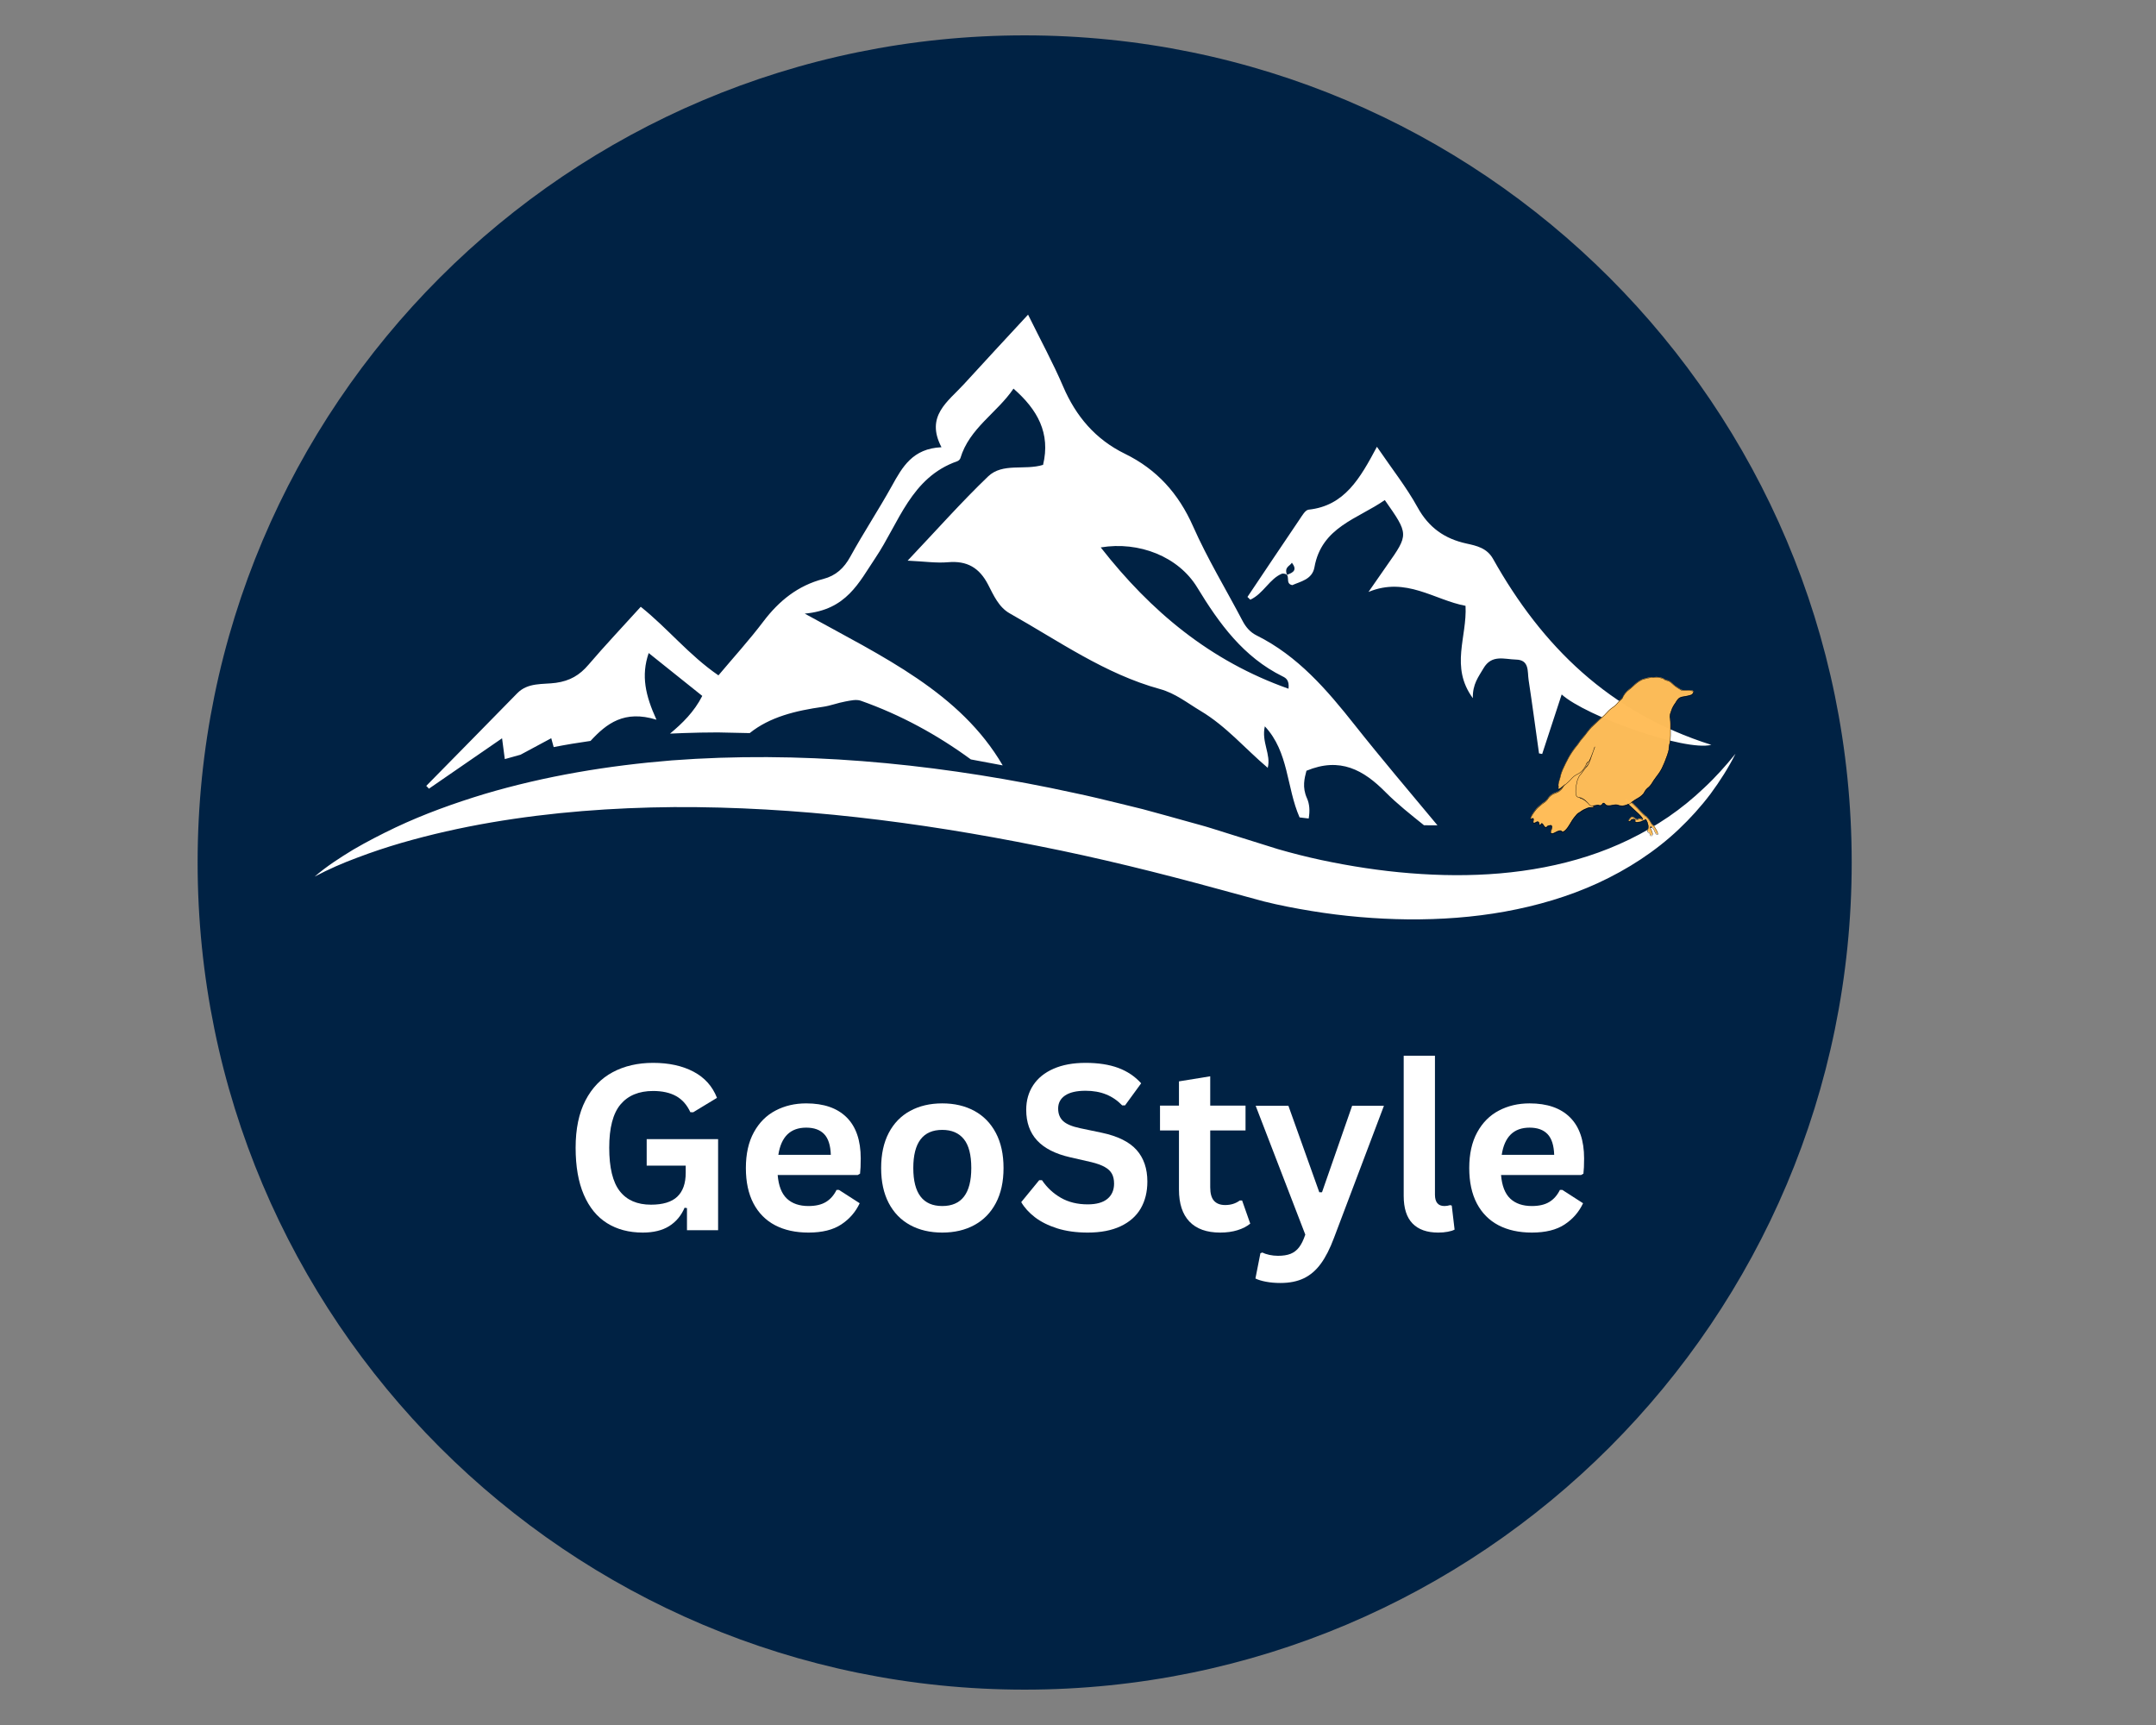<svg xmlns="http://www.w3.org/2000/svg" xmlns:xlink="http://www.w3.org/1999/xlink" width="1000" zoomAndPan="magnify" viewBox="0 0 750 600" height="800" preserveAspectRatio="xMidYMid meet" version="1.0"><rect x="0" y="0" width="750" height="600" fill="#808080" stroke="none"/><defs><g/><clipPath id="5e8b9f7365"><path d="M 68.746 12.301 L 644.145 12.301 L 644.145 587.699 L 68.746 587.699 Z M 68.746 12.301 " clip-rule="nonzero"/></clipPath><clipPath id="7512590128"><path d="M 356.445 12.301 C 197.551 12.301 68.746 141.109 68.746 300 C 68.746 458.891 197.551 587.699 356.445 587.699 C 515.336 587.699 644.145 458.891 644.145 300 C 644.145 141.109 515.336 12.301 356.445 12.301 " clip-rule="nonzero"/></clipPath><clipPath id="4ebb347de2"><path d="M 109.469 109.297 L 603.719 109.297 L 603.719 320 L 109.469 320 Z M 109.469 109.297 " clip-rule="nonzero"/></clipPath><clipPath id="03a76bc0bc"><path d="M 532.285 261 L 555 261 L 555 290 L 532.285 290 Z M 532.285 261 " clip-rule="nonzero"/></clipPath><clipPath id="9b85c0da61"><path d="M 532.285 260 L 556 260 L 556 290.789 L 532.285 290.789 Z M 532.285 260 " clip-rule="nonzero"/></clipPath><clipPath id="d83081f821"><path d="M 565 277 L 577 277 L 577 290.789 L 565 290.789 Z M 565 277 " clip-rule="nonzero"/></clipPath><clipPath id="db33e0131d"><path d="M 564 277 L 578 277 L 578 290.789 L 564 290.789 Z M 564 277 " clip-rule="nonzero"/></clipPath><clipPath id="0691a61510"><path d="M 542 235.289 L 589.285 235.289 L 589.285 281 L 542 281 Z M 542 235.289 " clip-rule="nonzero"/></clipPath><clipPath id="082b4bcdc3"><path d="M 541 235.289 L 589.285 235.289 L 589.285 281 L 541 281 Z M 541 235.289 " clip-rule="nonzero"/></clipPath></defs><g fill="#ffffff" fill-opacity="1"><g transform="translate(375.676, 295.618)"><g/></g></g><g clip-path="url(#5e8b9f7365)"><g clip-path="url(#7512590128)"><path fill="#002244" d="M 68.746 12.301 L 644.145 12.301 L 644.145 587.699 L 68.746 587.699 Z M 68.746 12.301 " fill-opacity="1" fill-rule="nonzero"/></g></g><g clip-path="url(#4ebb347de2)"><path fill="#ffffff" d="M 440.961 267.234 C 440.973 267.188 440.984 267.125 440.996 267.078 C 441.02 267.09 441.031 267.113 441.059 267.137 Z M 434.938 208.59 C 434.621 208.254 434.285 207.926 433.949 207.629 C 439.984 198.633 445.996 189.625 452.07 180.668 C 452.949 179.379 454.047 177.41 455.203 177.277 C 467.734 175.941 473.105 166.418 478.988 155.402 C 484.254 163.137 489.266 169.461 493.109 176.434 C 496.988 183.492 502.496 187.391 510.145 189.062 C 513.688 189.832 517.254 190.613 519.387 194.398 C 536.387 224.691 559.777 247.852 595.32 259.082 C 586.125 261.414 551.715 249.148 543.258 241.551 C 540.957 248.598 538.715 255.426 536.473 262.258 C 536.113 262.184 535.738 262.113 535.375 262.051 C 534.172 253.527 533.039 244.988 531.75 236.488 C 531.305 233.566 532.098 229.512 527.352 229.418 C 523.363 229.332 518.918 227.516 516.039 232.48 C 514.363 235.367 512.219 237.953 512.352 242.848 C 504.352 231.906 510.398 221.625 509.809 210.719 C 499.023 208.723 489.121 200.484 476.047 205.895 C 478.191 202.816 480.312 199.727 482.469 196.66 C 490.086 185.852 490.086 185.852 481.723 173.934 C 472.359 180.488 459.746 183.266 457.25 197.309 C 456.492 201.59 452.324 202.266 449.551 203.527 C 446.551 202.961 449.707 199.402 446.031 199.512 C 441.66 201.219 439.539 206.484 434.938 208.59 Z M 447.695 199.941 C 449.973 199.125 451.312 198.234 449.406 195.723 C 448.66 196.973 446.684 197.176 447.695 199.941 Z M 149.207 274.328 C 148.918 273.98 148.605 273.668 148.277 273.355 C 158.832 262.617 169.398 251.902 179.918 241.141 C 183.691 237.281 188.871 238.133 193.379 237.508 C 198.246 236.824 201.605 234.863 204.691 231.242 C 210.5 224.449 216.656 217.945 222.898 211.055 C 232.344 218.594 239.621 227.84 249.922 234.91 C 255.188 228.645 260.648 222.645 265.527 216.199 C 270.984 208.984 277.562 203.672 286.406 201.375 C 290.758 200.242 293.602 197.621 295.793 193.629 C 300.371 185.297 305.637 177.336 310.254 169.016 C 313.914 162.414 317.48 156.004 327.508 155.559 C 321.809 144.676 329.809 139.664 335.316 133.625 C 342.57 125.664 349.906 117.801 357.629 109.445 C 362.004 118.32 366.305 126.207 369.836 134.445 C 374.293 144.844 381.102 152.828 391.293 157.82 C 402.43 163.254 409.984 171.66 415.043 183.098 C 420.031 194.375 426.5 205.004 432.238 215.949 C 433.395 218.148 434.898 219.906 437.094 221 C 451.492 228.152 461.578 239.926 471.312 252.227 C 480.648 264.012 490.398 275.473 500.035 287.051 C 499.352 287.051 498.652 287.062 497.965 287.062 C 497.086 287.062 496.219 287.039 495.352 287.039 C 490.758 283.336 486.098 279.691 481.965 275.52 C 474.371 267.848 466.191 263.207 454.469 268.09 C 453.793 270.684 452.926 273.812 454.648 277.648 C 455.551 279.645 455.707 282.012 455.25 284.695 C 454.203 284.574 453.152 284.453 452.082 284.32 C 447.48 273.824 448.371 261.582 439.996 252.637 C 438.73 258.094 442.238 262.414 440.996 267.066 C 433.215 260.5 426.633 252.637 417.645 247.273 C 413.02 244.508 408.863 241.141 403.512 239.672 C 384.332 234.406 368.27 222.922 351.254 213.352 C 347.41 211.188 345.629 207.016 343.727 203.348 C 340.676 197.465 336.41 194.977 329.785 195.555 C 325.723 195.914 321.566 195.277 315.734 195.012 C 325.891 184.285 334.449 174.617 343.727 165.719 C 348.785 160.875 356.438 163.688 362.848 161.691 C 365.496 150.688 360.93 142.477 352.559 135.176 C 346.848 143.629 337.207 148.922 334.086 159.371 C 333.953 159.805 333.434 160.285 332.977 160.441 C 316.902 166.059 312.723 181.859 304.531 194.051 C 298.781 202.602 294.492 212.148 279.938 213.434 C 307.266 228.516 334.027 240.91 348.809 266.223 C 345.121 265.516 341.422 264.816 337.727 264.145 C 326 255.559 313.254 248.609 299.457 243.738 C 297.867 243.172 295.816 243.676 294.035 244.004 C 291.434 244.473 288.926 245.469 286.324 245.844 C 276.781 247.188 267.77 249.379 260.793 254.992 L 249.707 254.754 C 245.609 254.766 241.562 254.836 237.73 254.98 C 236.176 255.027 234.621 255.102 233.078 255.172 C 237.379 251.59 241.465 247.621 244.297 242.055 C 238.406 237.34 232.344 232.496 225.656 227.145 C 222.957 235.043 224.523 241.91 228.367 250.34 C 217.164 246.852 210.98 251.688 205.426 257.711 C 201.016 258.336 196.738 259.047 192.605 259.863 C 192.328 258.863 192.051 257.855 191.762 256.773 C 188.062 258.758 184.594 260.621 181.074 262.508 C 179.219 263 177.402 263.508 175.605 264.035 C 175.305 261.773 175.039 259.695 174.652 256.797 C 165.832 262.871 157.52 268.594 149.207 274.328 Z M 382.91 190.406 C 400.32 212.664 421.008 229.945 448.238 239.555 C 448.551 236.523 447.297 235.824 446.191 235.273 C 432.527 228.527 424.117 216.898 416.465 204.32 C 409.945 193.605 396.223 188.184 382.91 190.406 Z M 592.766 274.078 C 588.887 277.77 584.754 281.137 580.402 284.117 C 571.668 290.07 562.184 294.625 552.281 297.812 C 532.449 304.188 511.316 305.402 490.555 303.73 C 480.156 302.91 469.793 301.301 459.59 299.137 C 454.492 298.043 449.43 296.754 444.516 295.336 L 429.199 290.539 L 421.332 288.074 C 418.707 287.242 416.055 286.582 413.418 285.824 C 408.125 284.371 402.848 282.855 397.535 281.449 C 392.211 280.102 386.859 278.852 381.523 277.551 C 376.172 276.266 370.773 275.23 365.402 274.051 C 322.301 265.309 277.891 261.16 233.719 264.48 C 211.668 266.262 189.703 269.879 168.496 276.18 C 157.918 279.391 147.508 283.133 137.531 287.844 C 132.555 290.215 127.664 292.738 122.914 295.504 C 118.227 298.355 113.59 301.336 109.457 304.906 C 114.266 302.348 119.215 300.195 124.277 298.32 C 129.312 296.406 134.41 294.711 139.566 293.207 C 149.867 290.227 160.316 287.883 170.832 286.078 C 191.871 282.48 213.148 280.906 234.418 280.727 C 276.984 280.508 319.422 285.848 361.281 294.266 C 382.234 298.391 403.043 303.562 423.684 309.199 L 439.586 313.52 C 445.141 314.914 450.672 315.957 456.238 316.871 C 467.348 318.699 478.578 319.652 489.844 319.781 C 501.098 319.867 512.41 319.086 523.543 317.066 C 534.664 315.047 545.641 311.859 555.934 307.121 C 566.211 302.383 575.812 296.18 583.934 288.492 C 587.996 284.656 591.719 280.523 595.043 276.121 C 598.32 271.684 601.273 267.055 603.719 262.184 C 600.297 266.406 596.695 270.434 592.766 274.078 Z M 592.766 274.078 " fill-opacity="1" fill-rule="nonzero"/></g><g clip-path="url(#03a76bc0bc)"><path fill="#ffbd59" d="M 544.078 272.895 C 543.574 273.602 543.645 274.031 542.527 274.914 C 541.41 275.797 540.793 275.547 539.609 276.43 C 538.422 277.312 538.695 277.594 537.785 278.449 C 536.871 279.309 536.938 278.98 535.957 279.867 C 534.977 280.75 534.75 280.801 533.859 281.988 C 532.973 283.176 532.516 283.957 532.402 284.613 C 532.285 285.27 533.129 284.234 533.406 284.613 C 533.68 284.992 533.086 285.852 533.496 286.129 C 533.906 286.406 534.5 285.523 535.047 285.727 C 535.594 285.926 535.344 286.785 535.684 286.938 C 536.027 287.09 535.938 286.156 536.414 286.332 C 536.895 286.508 537.055 287.441 537.602 287.645 C 538.148 287.848 538.035 287.215 538.605 287.141 C 539.176 287.062 539.629 286.684 539.883 287.34 C 540.133 288 538.969 289.387 539.609 289.766 C 540.246 290.145 541.227 289.109 542.438 288.855 C 543.645 288.605 543.121 289.941 544.441 288.758 C 545.766 287.57 546.402 285.727 547.727 284.109 C 549.051 282.492 548.617 283.074 549.734 282.289 C 550.852 281.508 551.035 281.457 552.195 280.977 C 553.359 280.496 554.637 281.102 554.387 280.371 C 554.137 279.637 552.449 278.957 551.195 278.047 C 549.938 277.137 549.961 277.945 549.367 276.734 C 548.777 275.52 548.777 274.789 548.82 273.199 C 548.867 271.605 549.117 271.582 549.551 270.367 C 549.984 269.156 549.824 269.508 550.555 268.348 C 551.285 267.188 551.625 266.809 552.469 265.723 C 553.312 264.637 553.359 265.016 553.93 264.004 C 554.5 262.992 554.797 262.082 554.75 261.68 C 554.707 261.277 554.297 261.68 553.746 262.387 C 553.199 263.094 553.176 263.598 552.562 264.508 C 551.945 265.418 551.902 265.344 551.285 266.023 C 550.668 266.707 550.918 266.656 550.098 267.238 C 549.277 267.816 549.094 267.488 548 268.348 C 546.906 269.207 546.586 269.738 545.719 270.672 C 544.852 271.605 544.945 271.531 544.535 272.086 C 544.125 272.641 544.578 272.188 544.078 272.895 Z M 544.078 272.895 " fill-opacity="1" fill-rule="evenodd"/></g><g clip-path="url(#9b85c0da61)"><path stroke-linecap="butt" transform="matrix(0.361, 0, 0, 0.361, 525.352, 124.873)" fill="none" stroke-linejoin="miter" d="M 51.874 410.591 C 50.478 412.552 50.673 413.744 47.578 416.193 C 44.483 418.642 42.773 417.948 39.495 420.397 C 36.205 422.846 36.962 423.626 34.441 425.999 C 31.909 428.383 32.093 427.473 29.377 429.932 C 26.661 432.381 26.033 432.522 23.566 435.816 C 21.11 439.11 19.844 441.277 19.53 443.097 C 19.205 444.918 21.543 442.046 22.311 443.097 C 23.068 444.148 21.424 446.532 22.56 447.301 C 23.696 448.071 25.341 445.622 26.856 446.185 C 28.371 446.738 27.678 449.122 28.62 449.544 C 29.572 449.967 29.323 447.377 30.643 447.865 C 31.974 448.353 32.418 450.942 33.933 451.506 C 35.448 452.069 35.134 450.314 36.714 450.108 C 38.293 449.891 39.549 448.84 40.252 450.66 C 40.945 452.492 37.72 456.338 39.495 457.389 C 41.258 458.44 43.974 455.569 47.329 454.865 C 50.673 454.171 49.223 457.877 52.88 454.594 C 56.548 451.3 58.312 446.185 61.981 441.7 C 65.649 437.214 64.448 438.828 67.543 436.65 C 70.637 434.483 71.146 434.342 74.36 433.01 C 77.585 431.677 81.123 433.356 80.43 431.33 C 79.738 429.293 75.063 427.408 71.59 424.883 C 68.105 422.358 68.17 424.601 66.525 421.242 C 64.891 417.873 64.891 415.846 65.011 411.436 C 65.14 407.016 65.833 406.95 67.034 403.581 C 68.235 400.222 67.792 401.197 69.815 397.979 C 71.839 394.761 72.78 393.71 75.117 390.697 C 77.455 387.685 77.585 388.736 79.164 385.93 C 80.744 383.123 81.567 380.599 81.437 379.483 C 81.318 378.367 80.182 379.483 78.656 381.444 C 77.141 383.405 77.076 384.803 75.377 387.328 C 73.667 389.852 73.548 389.646 71.839 391.532 C 70.129 393.428 70.821 393.287 68.549 394.902 C 66.277 396.505 65.768 395.595 62.738 397.979 C 59.708 400.363 58.821 401.836 56.419 404.426 C 54.016 407.016 54.276 406.81 53.14 408.348 C 52.004 409.887 53.259 408.63 51.874 410.591 Z M 51.874 410.591 " stroke="#000000" stroke-width="0.399" stroke-opacity="1" stroke-miterlimit="4"/></g><g clip-path="url(#d83081f821)"><path fill="#ffbd59" d="M 565.773 278.863 C 566.789 280.25 570.078 282.754 571.168 284.203 C 572.262 285.656 570.578 284.488 570.137 284.672 C 569.699 284.855 569.895 285.055 569.41 284.938 C 568.926 284.82 568.715 284.371 568.199 284.203 C 567.684 284.039 567.773 283.953 567.348 284.27 C 566.926 284.586 566.559 285.172 566.5 285.473 C 566.438 285.773 566.816 285.605 567.105 285.473 C 567.395 285.34 567.227 285.055 567.652 284.938 C 568.078 284.82 568.484 284.789 568.805 285.004 C 569.121 285.223 568.531 285.605 568.926 285.805 C 569.32 286.008 569.625 285.957 570.383 285.805 C 571.141 285.656 571.383 285.371 571.957 285.207 C 572.535 285.039 572.32 284.605 572.688 285.137 C 573.051 285.672 573.309 286.391 573.414 287.34 C 573.52 288.293 573.004 288.375 573.109 288.941 C 573.215 289.512 573.566 289.211 573.84 289.609 C 574.109 290.012 573.945 290.43 574.203 290.547 C 574.461 290.66 574.777 290.512 574.867 290.078 C 574.961 289.645 574.762 289.445 574.566 288.809 C 574.367 288.176 573.945 287.742 574.082 287.543 C 574.219 287.34 574.746 287.676 575.113 288.008 C 575.477 288.344 575.262 288.391 575.535 288.875 C 575.809 289.359 575.914 289.742 576.203 289.945 C 576.492 290.145 576.824 290.262 576.688 289.676 C 576.551 289.094 576.156 288.375 575.656 287.609 C 575.156 286.84 575.141 287.191 574.688 286.605 C 574.23 286.023 574.309 285.922 573.84 285.273 C 573.367 284.621 573.336 284.539 572.809 284.004 C 572.277 283.469 573.141 284.473 571.715 283.137 C 570.289 281.801 568.594 279.73 567.105 278.664 C 565.621 277.598 564.758 277.48 565.773 278.863 Z M 565.773 278.863 " fill-opacity="1" fill-rule="evenodd"/></g><g clip-path="url(#db33e0131d)"><path stroke-linecap="butt" transform="matrix(0.361, 0, 0, 0.361, 525.352, 124.873)" fill="none" stroke-linejoin="miter" d="M 111.974 427.148 C 114.787 430.994 123.898 437.94 126.917 441.96 C 129.947 445.99 125.283 442.751 124.061 443.26 C 122.849 443.769 123.39 444.322 122.048 443.997 C 120.706 443.672 120.122 442.426 118.693 441.96 C 117.265 441.505 117.514 441.266 116.335 442.144 C 115.166 443.022 114.149 444.647 113.986 445.481 C 113.813 446.315 114.863 445.85 115.664 445.481 C 116.464 445.113 115.999 444.322 117.179 443.997 C 118.358 443.672 119.483 443.585 120.371 444.181 C 121.247 444.788 119.613 445.85 120.706 446.402 C 121.799 446.966 122.643 446.825 124.742 446.402 C 126.842 445.99 127.513 445.199 129.103 444.744 C 130.705 444.278 130.11 443.076 131.127 444.549 C 132.133 446.034 132.847 448.027 133.14 450.66 C 133.432 453.304 132.003 453.532 132.295 455.103 C 132.588 456.685 133.562 455.851 134.319 456.956 C 135.066 458.072 134.611 459.231 135.325 459.556 C 136.04 459.871 136.916 459.459 137.165 458.256 C 137.425 457.053 136.873 456.501 136.332 454.735 C 135.78 452.979 134.611 451.777 134.99 451.224 C 135.369 450.66 136.829 451.592 137.847 452.513 C 138.853 453.445 138.258 453.575 139.015 454.919 C 139.773 456.262 140.065 457.324 140.866 457.888 C 141.666 458.44 142.586 458.765 142.208 457.14 C 141.829 455.526 140.736 453.532 139.351 451.408 C 137.966 449.274 137.922 450.249 136.667 448.623 C 135.401 447.009 135.618 446.727 134.319 444.929 C 133.01 443.119 132.923 442.891 131.462 441.407 C 129.991 439.923 132.382 442.707 128.432 439.002 C 124.483 435.296 119.786 429.553 115.664 426.595 C 111.552 423.637 109.16 423.312 111.974 427.148 Z M 111.974 427.148 " stroke="#000000" stroke-width="0.265" stroke-opacity="1" stroke-miterlimit="4"/></g><g clip-path="url(#0691a61510)"><path fill="#ffbd59" d="M 584.426 239.629 C 583.867 239.297 583.539 239.109 582.883 238.633 C 582.23 238.156 582.344 238.156 581.805 237.719 C 581.266 237.285 581.344 237.223 580.727 236.891 C 580.109 236.555 579.957 236.66 579.34 236.391 C 578.723 236.121 578.953 236.039 578.262 235.809 C 577.566 235.582 577.336 235.539 576.566 235.477 C 575.797 235.414 575.797 235.539 575.18 235.559 C 574.562 235.582 574.91 235.434 574.102 235.559 C 573.293 235.684 572.793 235.809 571.945 236.059 C 571.098 236.309 571.367 236.203 570.711 236.555 C 570.059 236.91 569.98 236.973 569.324 237.469 C 568.672 237.969 568.633 238.074 568.094 238.551 C 567.555 239.027 567.746 238.883 567.168 239.379 C 566.59 239.879 566.379 239.922 565.781 240.543 C 565.184 241.168 565.164 241.293 564.781 241.871 C 564.395 242.453 564.664 242.352 564.242 242.871 C 563.816 243.391 563.684 243.348 563.086 243.949 C 562.488 244.551 562.645 244.574 561.852 245.277 C 561.062 245.984 560.852 245.941 559.926 246.773 C 559.004 247.605 559.078 247.707 558.156 248.602 C 557.23 249.492 557.191 249.453 556.23 250.344 C 555.266 251.238 555.133 251.363 554.305 252.172 C 553.477 252.984 553.668 252.711 552.918 253.586 C 552.168 254.457 552.07 254.707 551.301 255.66 C 550.531 256.617 550.453 256.617 549.836 257.406 C 549.219 258.195 549.414 258.051 548.836 258.816 C 548.258 259.586 548.199 259.543 547.523 260.48 C 546.852 261.414 546.734 261.578 546.137 262.555 C 545.543 263.531 545.637 263.43 545.137 264.383 C 544.637 265.34 544.637 265.297 544.137 266.375 C 543.633 267.457 543.5 267.684 543.133 268.703 C 542.77 269.719 542.922 269.535 542.672 270.445 C 542.422 271.359 542.266 271.609 542.133 272.359 C 541.996 273.105 542.094 272.938 542.133 273.438 C 542.172 273.938 541.844 274.414 542.285 274.352 C 542.73 274.289 543.039 273.875 543.906 273.188 C 544.77 272.504 544.828 272.461 545.754 271.609 C 546.676 270.758 546.602 270.57 547.602 269.781 C 548.602 268.992 548.871 269.18 549.758 268.453 C 550.645 267.727 550.547 267.707 551.145 266.875 C 551.742 266.043 551.703 265.754 552.148 265.133 C 552.59 264.508 552.418 265.316 552.918 264.383 C 553.418 263.449 553.707 262.535 554.148 261.395 C 554.594 260.25 554.938 259.109 554.688 259.816 C 554.438 260.52 553.746 262.66 553.148 264.219 C 552.551 265.773 552.762 265.297 552.301 266.043 C 551.84 266.793 551.84 266.523 551.301 267.207 C 550.762 267.895 550.703 267.996 550.145 268.785 C 549.586 269.574 549.508 269.367 549.066 270.363 C 548.621 271.359 548.602 271.57 548.371 272.773 C 548.141 273.977 548.121 274.207 548.141 275.184 C 548.16 276.156 548.16 276.18 548.449 276.676 C 548.738 277.176 548.699 276.883 549.297 277.176 C 549.895 277.465 550.105 277.383 550.836 277.84 C 551.57 278.297 551.551 278.441 552.223 279.004 C 552.898 279.562 552.781 279.832 553.535 280.082 C 554.285 280.332 554.652 280.043 555.227 280 C 555.805 279.957 555.422 279.918 555.844 279.918 C 556.27 279.918 556.422 280.164 556.922 280 C 557.422 279.832 557.289 279.23 557.848 279.254 C 558.406 279.273 558.309 279.918 559.156 280.082 C 560.004 280.25 560.43 279.98 561.238 279.918 C 562.047 279.855 561.758 279.77 562.391 279.832 C 563.027 279.895 563.105 280.102 563.777 280.164 C 564.453 280.227 564.336 280.27 565.09 280.082 C 565.84 279.895 565.918 279.875 566.785 279.418 C 567.648 278.961 567.457 278.98 568.555 278.254 C 569.652 277.527 570.172 277.426 571.176 276.512 C 572.176 275.598 571.848 275.43 572.562 274.602 C 573.273 273.77 573.352 274 574.023 273.188 C 574.699 272.379 574.68 272.191 575.258 271.359 C 575.836 270.531 575.758 270.676 576.336 269.867 C 576.914 269.055 577.008 269.055 577.566 268.121 C 578.125 267.188 578.09 267.188 578.57 266.129 C 579.051 265.07 579.031 265.133 579.492 263.887 C 579.957 262.641 580.148 262.203 580.418 261.145 C 580.688 260.086 580.418 260.645 580.574 259.648 C 580.727 258.652 580.898 258.547 581.035 257.156 C 581.168 255.766 581.094 255.453 581.113 254.082 C 581.133 252.711 581.133 252.629 581.113 251.676 C 581.094 250.719 581.094 250.926 581.035 250.262 C 580.977 249.598 580.805 249.766 580.879 249.016 C 580.957 248.27 581.074 248.082 581.344 247.273 C 581.613 246.461 581.594 246.484 581.961 245.777 C 582.324 245.07 582.363 245.113 582.805 244.449 C 583.25 243.785 583.25 243.617 583.73 243.117 C 584.211 242.621 584.078 242.703 584.734 242.453 C 585.387 242.203 585.465 242.328 586.352 242.121 C 587.234 241.914 587.641 241.895 588.277 241.625 C 588.91 241.355 588.699 241.355 588.891 241.043 C 589.086 240.73 589.277 240.625 589.047 240.379 C 588.816 240.129 588.641 240.129 587.969 240.047 C 587.293 239.961 587.062 240.066 586.352 240.047 C 585.637 240.023 585.598 240.066 585.117 239.961 C 584.637 239.859 584.984 239.961 584.426 239.629 Z M 584.426 239.629 " fill-opacity="0.984" fill-rule="evenodd"/></g><g clip-path="url(#082b4bcdc3)"><path stroke-linecap="butt" transform="matrix(0.361, 0, 0, 0.361, 525.352, 124.873)" fill="none" stroke-linejoin="miter" d="M 163.644 318.317 C 162.097 317.396 161.188 316.876 159.37 315.554 C 157.563 314.232 157.876 314.232 156.383 313.018 C 154.89 311.816 155.106 311.642 153.396 310.721 C 151.687 309.79 151.265 310.082 149.555 309.334 C 147.845 308.587 148.484 308.359 146.568 307.72 C 144.642 307.092 144.004 306.972 141.872 306.799 C 139.74 306.626 139.74 306.972 138.031 307.026 C 136.321 307.092 137.284 306.68 135.044 307.026 C 132.804 307.373 131.419 307.72 129.071 308.413 C 126.723 309.107 127.469 308.814 125.651 309.79 C 123.844 310.776 123.628 310.949 121.81 312.325 C 120.003 313.712 119.895 314.004 118.401 315.326 C 116.908 316.648 117.438 316.247 115.837 317.624 C 114.235 319.01 113.651 319.13 111.995 320.852 C 110.34 322.586 110.286 322.933 109.225 324.536 C 108.154 326.151 108.9 325.869 107.732 327.31 C 106.552 328.751 106.184 328.632 104.529 330.301 C 102.873 331.97 103.306 332.035 101.109 333.985 C 98.924 335.946 98.339 335.827 95.775 338.135 C 93.221 340.443 93.426 340.725 90.873 343.206 C 88.308 345.676 88.2 345.568 85.538 348.038 C 82.865 350.52 82.497 350.866 80.203 353.109 C 77.909 355.363 78.439 354.605 76.362 357.032 C 74.284 359.448 74.014 360.142 71.882 362.785 C 69.75 365.44 69.534 365.44 67.824 367.629 C 66.114 369.818 66.655 369.417 65.054 371.54 C 63.452 373.675 63.29 373.556 61.418 376.156 C 59.557 378.746 59.232 379.201 57.576 381.91 C 55.932 384.619 56.191 384.337 54.806 386.981 C 53.421 389.636 53.421 389.516 52.036 392.507 C 50.64 395.508 50.272 396.137 49.255 398.965 C 48.249 401.782 48.671 401.273 47.978 403.797 C 47.286 406.333 46.853 407.026 46.485 409.107 C 46.106 411.176 46.377 410.71 46.485 412.097 C 46.593 413.484 45.684 414.806 46.907 414.633 C 48.141 414.459 48.995 413.311 51.398 411.404 C 53.789 409.508 53.951 409.388 56.516 407.026 C 59.07 404.664 58.864 404.144 61.634 401.955 C 64.405 399.767 65.151 400.287 67.608 398.271 C 70.064 396.256 69.793 396.202 71.449 393.894 C 73.105 391.586 72.996 390.784 74.23 389.061 C 75.453 387.328 74.977 389.571 76.362 386.981 C 77.747 384.391 78.548 381.856 79.77 378.692 C 81.004 375.517 81.956 372.353 81.264 374.314 C 80.571 376.265 78.656 382.202 77 386.526 C 75.345 390.838 75.929 389.516 74.652 391.586 C 73.375 393.666 73.375 392.919 71.882 394.815 C 70.389 396.722 70.226 397.004 68.679 399.192 C 67.131 401.381 66.915 400.807 65.692 403.57 C 64.459 406.333 64.405 406.918 63.766 410.255 C 63.128 413.593 63.074 414.232 63.128 416.941 C 63.182 419.639 63.182 419.704 63.983 421.08 C 64.783 422.467 64.675 421.654 66.331 422.467 C 67.986 423.269 68.571 423.041 70.594 424.309 C 72.628 425.577 72.574 425.977 74.436 427.538 C 76.308 429.087 75.983 429.835 78.071 430.528 C 80.149 431.222 81.166 430.42 82.757 430.301 C 84.358 430.182 83.298 430.073 84.467 430.073 C 85.646 430.073 86.068 430.756 87.453 430.301 C 88.838 429.835 88.47 428.166 90.018 428.231 C 91.565 428.285 91.295 430.073 93.643 430.528 C 95.991 430.994 97.171 430.247 99.41 430.073 C 101.65 429.9 100.85 429.661 102.603 429.835 C 104.366 430.008 104.583 430.582 106.444 430.756 C 108.316 430.929 107.992 431.048 110.08 430.528 C 112.158 430.008 112.374 429.954 114.776 428.686 C 117.168 427.419 116.637 427.473 119.678 425.457 C 122.719 423.442 124.158 423.16 126.939 420.625 C 129.709 418.089 128.8 417.623 130.781 415.326 C 132.75 413.018 132.966 413.658 134.828 411.404 C 136.7 409.161 136.646 408.641 138.247 406.333 C 139.849 404.036 139.632 404.437 141.234 402.194 C 142.835 399.94 143.095 399.94 144.642 397.35 C 146.19 394.761 146.092 394.761 147.423 391.824 C 148.754 388.888 148.7 389.061 149.977 385.605 C 151.265 382.148 151.795 380.935 152.542 377.998 C 153.288 375.062 152.542 376.611 152.974 373.848 C 153.396 371.085 153.873 370.793 154.251 366.935 C 154.619 363.078 154.414 362.211 154.468 358.408 C 154.522 354.605 154.522 354.377 154.468 351.733 C 154.414 349.079 154.414 349.653 154.251 347.811 C 154.089 345.969 153.613 346.435 153.818 344.354 C 154.035 342.285 154.359 341.765 155.106 339.522 C 155.853 337.268 155.799 337.333 156.816 335.372 C 157.822 333.411 157.93 333.53 159.153 331.688 C 160.387 329.846 160.387 329.38 161.718 327.993 C 163.049 326.617 162.681 326.844 164.499 326.151 C 166.306 325.458 166.522 325.804 168.979 325.23 C 171.424 324.656 172.55 324.602 174.313 323.854 C 176.066 323.106 175.482 323.106 176.012 322.239 C 176.553 321.373 177.084 321.08 176.445 320.397 C 175.807 319.704 175.32 319.704 173.459 319.476 C 171.587 319.238 170.948 319.531 168.979 319.476 C 166.998 319.411 166.89 319.531 165.559 319.238 C 164.228 318.956 165.191 319.238 163.644 318.317 Z M 163.644 318.317 " stroke="#000000" stroke-width="0.333" stroke-opacity="1" stroke-miterlimit="4"/></g><g fill="#ffffff" fill-opacity="1"><g transform="translate(195.726, 427.894)"><g><path d="M 27.859 0.828 C 23.078 0.828 18.938 -0.266 15.438 -2.453 C 11.945 -4.641 9.254 -7.938 7.359 -12.344 C 5.461 -16.75 4.516 -22.195 4.516 -28.688 C 4.516 -35.227 5.648 -40.703 7.922 -45.109 C 10.203 -49.516 13.363 -52.797 17.406 -54.953 C 21.445 -57.117 26.133 -58.203 31.469 -58.203 C 36.969 -58.203 41.648 -57.18 45.516 -55.141 C 49.391 -53.098 52.113 -50.062 53.688 -46.031 L 45.406 -41.016 L 44.422 -41.047 C 43.242 -43.609 41.586 -45.477 39.453 -46.656 C 37.328 -47.832 34.664 -48.422 31.469 -48.422 C 26.531 -48.422 22.75 -46.859 20.125 -43.734 C 17.508 -40.609 16.203 -35.594 16.203 -28.688 C 16.203 -21.75 17.426 -16.711 19.875 -13.578 C 22.32 -10.441 25.941 -8.875 30.734 -8.875 C 34.867 -8.875 37.914 -9.801 39.875 -11.656 C 41.832 -13.508 42.812 -16.281 42.812 -19.969 L 42.812 -22.453 L 29.234 -22.453 L 29.234 -31.672 L 54.078 -31.672 L 54.078 0 L 43.25 0 L 43.25 -7.688 L 42.422 -7.812 C 41.242 -5.062 39.457 -2.93 37.062 -1.422 C 34.664 0.078 31.598 0.828 27.859 0.828 Z M 27.859 0.828 "/></g></g></g><g fill="#ffffff" fill-opacity="1"><g transform="translate(255.574, 427.894)"><g><path d="M 42.781 -19.188 L 14.953 -19.188 C 15.266 -15.426 16.336 -12.688 18.172 -10.969 C 20.004 -9.258 22.504 -8.406 25.672 -8.406 C 28.148 -8.406 30.16 -8.867 31.703 -9.797 C 33.254 -10.723 34.5 -12.129 35.438 -14.016 L 36.266 -14.016 L 43.484 -9.375 C 42.066 -6.344 39.93 -3.883 37.078 -2 C 34.234 -0.113 30.43 0.828 25.672 0.828 C 21.191 0.828 17.32 -0.02 14.062 -1.719 C 10.812 -3.426 8.301 -5.957 6.531 -9.312 C 4.77 -12.676 3.891 -16.781 3.891 -21.625 C 3.891 -26.539 4.816 -30.688 6.672 -34.062 C 8.523 -37.438 11.035 -39.953 14.203 -41.609 C 17.367 -43.273 20.926 -44.109 24.875 -44.109 C 31 -44.109 35.691 -42.484 38.953 -39.234 C 42.211 -35.992 43.844 -31.234 43.844 -24.953 C 43.844 -22.68 43.766 -20.914 43.609 -19.656 Z M 33.438 -26.219 C 33.332 -29.508 32.566 -31.906 31.141 -33.406 C 29.711 -34.914 27.625 -35.672 24.875 -35.672 C 19.383 -35.672 16.156 -32.52 15.188 -26.219 Z M 33.438 -26.219 "/></g></g></g><g fill="#ffffff" fill-opacity="1"><g transform="translate(302.628, 427.894)"><g><path d="M 25.156 0.828 C 20.914 0.828 17.191 -0.039 13.984 -1.781 C 10.785 -3.52 8.301 -6.07 6.531 -9.438 C 4.77 -12.801 3.891 -16.863 3.891 -21.625 C 3.891 -26.383 4.77 -30.453 6.531 -33.828 C 8.301 -37.203 10.785 -39.758 13.984 -41.5 C 17.191 -43.238 20.914 -44.109 25.156 -44.109 C 29.395 -44.109 33.113 -43.238 36.312 -41.5 C 39.52 -39.758 42.016 -37.203 43.797 -33.828 C 45.578 -30.453 46.469 -26.383 46.469 -21.625 C 46.469 -16.863 45.578 -12.801 43.797 -9.438 C 42.016 -6.07 39.52 -3.52 36.312 -1.781 C 33.113 -0.039 29.395 0.828 25.156 0.828 Z M 25.156 -8.406 C 31.883 -8.406 35.25 -12.812 35.25 -21.625 C 35.25 -26.207 34.383 -29.562 32.656 -31.688 C 30.926 -33.82 28.426 -34.891 25.156 -34.891 C 18.438 -34.891 15.078 -30.469 15.078 -21.625 C 15.078 -12.812 18.438 -8.406 25.156 -8.406 Z M 25.156 -8.406 "/></g></g></g><g fill="#ffffff" fill-opacity="1"><g transform="translate(352.94, 427.894)"><g><path d="M 25.438 0.828 C 21.457 0.828 17.914 0.336 14.812 -0.641 C 11.719 -1.629 9.133 -2.922 7.062 -4.516 C 5 -6.109 3.414 -7.859 2.312 -9.766 L 8.562 -17.391 L 9.531 -17.391 C 11.258 -14.828 13.453 -12.785 16.109 -11.266 C 18.766 -9.742 21.875 -8.984 25.438 -8.984 C 28.469 -8.984 30.754 -9.625 32.297 -10.906 C 33.836 -12.188 34.609 -13.953 34.609 -16.203 C 34.609 -17.566 34.359 -18.707 33.859 -19.625 C 33.367 -20.539 32.547 -21.32 31.391 -21.969 C 30.242 -22.625 28.688 -23.191 26.719 -23.672 L 19.344 -25.359 C 14.188 -26.535 10.348 -28.488 7.828 -31.219 C 5.305 -33.957 4.047 -37.508 4.047 -41.875 C 4.047 -45.113 4.852 -47.961 6.469 -50.422 C 8.094 -52.891 10.453 -54.801 13.547 -56.156 C 16.648 -57.52 20.363 -58.203 24.688 -58.203 C 29.102 -58.203 32.891 -57.617 36.047 -56.453 C 39.203 -55.285 41.863 -53.5 44.031 -51.094 L 38.422 -43.406 L 37.438 -43.406 C 35.812 -45.102 33.953 -46.375 31.859 -47.219 C 29.773 -48.07 27.383 -48.5 24.688 -48.5 C 21.57 -48.5 19.203 -47.953 17.578 -46.859 C 15.961 -45.766 15.156 -44.25 15.156 -42.312 C 15.156 -40.5 15.723 -39.055 16.859 -37.984 C 17.992 -36.91 19.961 -36.078 22.766 -35.484 L 30.297 -33.906 C 35.867 -32.727 39.91 -30.734 42.422 -27.922 C 44.93 -25.109 46.188 -21.441 46.188 -16.922 C 46.188 -13.328 45.414 -10.203 43.875 -7.547 C 42.332 -4.898 40.004 -2.844 36.891 -1.375 C 33.773 0.094 29.957 0.828 25.438 0.828 Z M 25.438 0.828 "/></g></g></g><g fill="#ffffff" fill-opacity="1"><g transform="translate(402.231, 427.894)"><g><path d="M 29.859 -10.328 L 32.688 -2.281 C 31.508 -1.312 30.031 -0.551 28.25 0 C 26.477 0.551 24.469 0.828 22.219 0.828 C 17.531 0.828 13.969 -0.445 11.531 -3 C 9.102 -5.551 7.891 -9.258 7.891 -14.125 L 7.891 -34.688 L 1.297 -34.688 L 1.297 -43.328 L 7.891 -43.328 L 7.891 -51.766 L 18.766 -53.531 L 18.766 -43.328 L 31.047 -43.328 L 31.047 -34.688 L 18.766 -34.688 L 18.766 -14.906 C 18.766 -12.758 19.207 -11.195 20.094 -10.219 C 20.977 -9.238 22.273 -8.75 23.984 -8.75 C 25.922 -8.75 27.609 -9.273 29.047 -10.328 Z M 29.859 -10.328 "/></g></g></g><g fill="#ffffff" fill-opacity="1"><g transform="translate(435.864, 427.894)"><g><path d="M 9.578 18.359 C 7.723 18.359 6.039 18.211 4.531 17.922 C 3.031 17.641 1.805 17.266 0.859 16.797 L 2.594 8 L 3.297 7.766 C 3.953 8.109 4.766 8.383 5.734 8.594 C 6.703 8.801 7.695 8.906 8.719 8.906 C 10.469 8.906 11.922 8.676 13.078 8.219 C 14.242 7.758 15.234 7 16.047 5.938 C 16.859 4.883 17.578 3.414 18.203 1.531 L 0.938 -43.281 L 12.328 -43.281 L 23.078 -13.188 L 24.016 -13.188 L 34.5 -43.281 L 45.562 -43.281 L 28.172 2.703 C 26.785 6.422 25.258 9.41 23.594 11.672 C 21.938 13.941 19.977 15.625 17.719 16.719 C 15.457 17.812 12.742 18.359 9.578 18.359 Z M 9.578 18.359 "/></g></g></g><g fill="#ffffff" fill-opacity="1"><g transform="translate(482.329, 427.894)"><g><path d="M 17.969 0.828 C 14.07 0.828 11.098 -0.223 9.047 -2.328 C 6.992 -4.441 5.969 -7.645 5.969 -11.938 L 5.969 -60.672 L 16.844 -60.672 L 16.844 -12.359 C 16.844 -9.723 17.941 -8.406 20.141 -8.406 C 20.766 -8.406 21.43 -8.508 22.141 -8.719 L 22.688 -8.562 L 23.672 -0.203 C 23.066 0.117 22.266 0.367 21.266 0.547 C 20.273 0.734 19.176 0.828 17.969 0.828 Z M 17.969 0.828 "/></g></g></g><g fill="#ffffff" fill-opacity="1"><g transform="translate(507.211, 427.894)"><g><path d="M 42.781 -19.188 L 14.953 -19.188 C 15.266 -15.426 16.336 -12.688 18.172 -10.969 C 20.004 -9.258 22.504 -8.406 25.672 -8.406 C 28.148 -8.406 30.16 -8.867 31.703 -9.797 C 33.254 -10.723 34.5 -12.129 35.438 -14.016 L 36.266 -14.016 L 43.484 -9.375 C 42.066 -6.344 39.93 -3.883 37.078 -2 C 34.234 -0.113 30.43 0.828 25.672 0.828 C 21.191 0.828 17.32 -0.02 14.062 -1.719 C 10.812 -3.426 8.301 -5.957 6.531 -9.312 C 4.77 -12.676 3.891 -16.781 3.891 -21.625 C 3.891 -26.539 4.816 -30.688 6.672 -34.062 C 8.523 -37.438 11.035 -39.953 14.203 -41.609 C 17.367 -43.273 20.926 -44.109 24.875 -44.109 C 31 -44.109 35.691 -42.484 38.953 -39.234 C 42.211 -35.992 43.844 -31.234 43.844 -24.953 C 43.844 -22.68 43.766 -20.914 43.609 -19.656 Z M 33.438 -26.219 C 33.332 -29.508 32.566 -31.906 31.141 -33.406 C 29.711 -34.914 27.625 -35.672 24.875 -35.672 C 19.383 -35.672 16.156 -32.52 15.188 -26.219 Z M 33.438 -26.219 "/></g></g></g></svg>